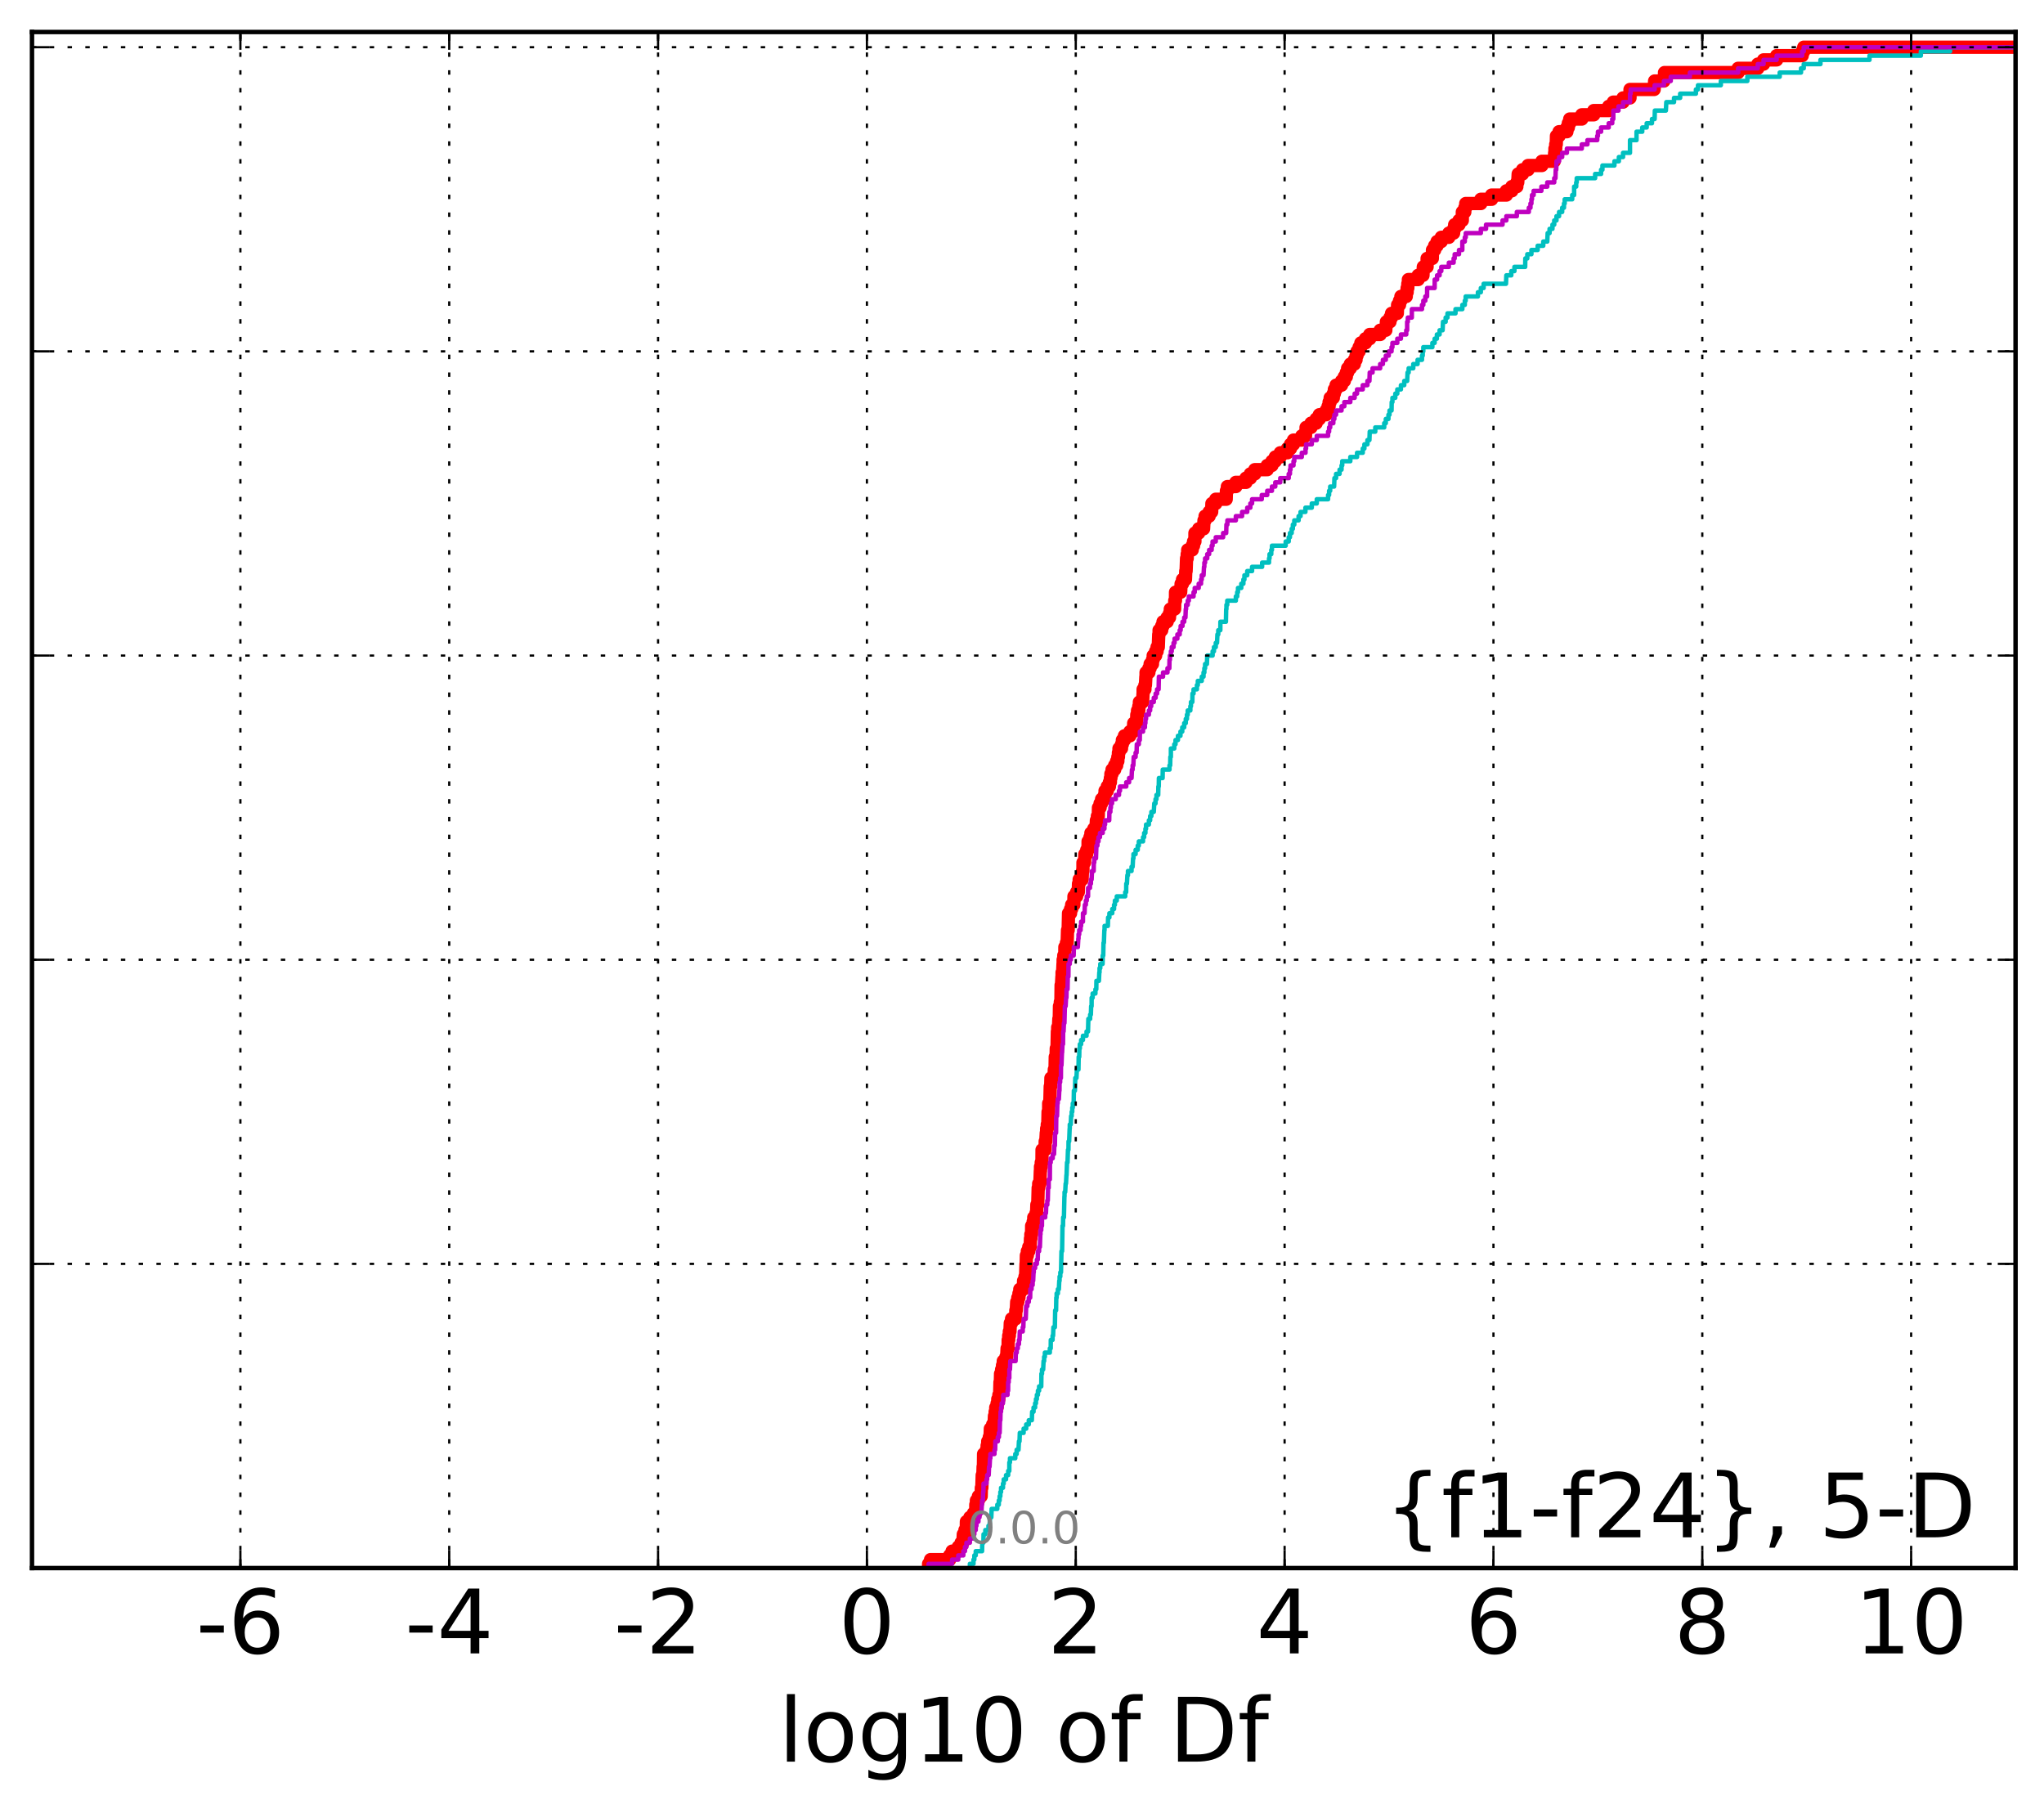 <?xml version="1.0" encoding="utf-8" standalone="no"?>
<!DOCTYPE svg PUBLIC "-//W3C//DTD SVG 1.1//EN"
  "http://www.w3.org/Graphics/SVG/1.1/DTD/svg11.dtd">
<!-- Created with matplotlib (http://matplotlib.org/) -->
<svg height="407pt" version="1.1" viewBox="0 0 460 407" width="460pt" xmlns="http://www.w3.org/2000/svg" xmlns:xlink="http://www.w3.org/1999/xlink">
 <defs>
  <style type="text/css">
*{stroke-linecap:butt;stroke-linejoin:round;stroke-miterlimit:100000;}
  </style>
 </defs>
 <g id="figure_1">
  <g id="patch_1">
   <path d="M 0 407.712 
L 460.8 407.712 
L 460.8 0 
L 0 0 
z
" style="fill:#ffffff;"/>
  </g>
  <g id="axes_1">
   <g id="patch_2">
    <path d="M 7.2 352.8 
L 453.6 352.8 
L 453.6 7.2 
L 7.2 7.2 
z
" style="fill:#ffffff;"/>
   </g>
   <g id="line2d_1">
    <path clip-path="url(#p146eee825b)" d="M 208.982 352.8 
L 208.982 351.85 
L 209.422 351.85 
L 209.422 350.899 
L 213.723 350.899 
L 213.723 349.949 
L 214.271 349.949 
L 214.271 348.998 
L 215.662 348.998 
L 215.662 348.048 
L 216.296 348.048 
L 216.296 347.097 
L 216.701 347.097 
L 216.795 345.196 
L 217.164 345.196 
L 217.164 344.246 
L 217.454 344.246 
L 217.487 342.345 
L 218.27 342.345 
L 218.27 341.394 
L 219.084 341.394 
L 219.084 340.444 
L 219.59 340.444 
L 219.603 338.543 
L 219.741 338.543 
L 219.741 337.592 
L 220.195 337.592 
L 220.195 336.642 
L 220.811 336.642 
L 220.856 334.741 
L 220.959 334.741 
L 221.051 331.889 
L 221.194 331.889 
L 221.251 329.988 
L 221.319 329.988 
L 221.356 327.137 
L 221.998 327.137 
L 221.998 326.186 
L 222.155 326.186 
L 222.155 325.236 
L 222.291 325.236 
L 222.291 324.285 
L 222.645 324.285 
L 222.645 323.335 
L 222.801 323.335 
L 222.882 321.434 
L 223.403 321.434 
L 223.403 320.483 
L 223.718 320.483 
L 223.804 318.582 
L 223.957 318.582 
L 223.957 317.632 
L 224.093 317.632 
L 224.093 316.681 
L 224.399 316.681 
L 224.399 315.731 
L 224.554 315.731 
L 224.554 314.78 
L 224.8 314.78 
L 224.8 313.83 
L 224.967 313.83 
L 225.045 310.978 
L 225.13 310.978 
L 225.176 309.077 
L 225.414 309.077 
L 225.414 308.127 
L 225.621 308.127 
L 225.621 307.176 
L 225.789 307.176 
L 225.789 306.226 
L 226.383 306.226 
L 226.383 305.275 
L 226.555 305.275 
L 226.649 303.374 
L 226.875 303.374 
L 226.893 301.473 
L 227.011 301.473 
L 227.011 300.523 
L 227.151 300.523 
L 227.151 299.572 
L 227.289 299.572 
L 227.367 297.671 
L 227.649 297.671 
L 227.649 296.721 
L 228.556 296.721 
L 228.615 294.82 
L 228.714 294.82 
L 228.808 292.919 
L 229.061 292.919 
L 229.061 291.968 
L 229.312 291.968 
L 229.312 291.018 
L 229.507 291.018 
L 229.507 290.067 
L 230.305 290.067 
L 230.358 288.166 
L 230.676 288.166 
L 230.676 287.216 
L 230.813 287.216 
L 230.904 284.364 
L 230.943 284.364 
L 230.988 282.463 
L 231.206 282.463 
L 231.206 281.513 
L 231.525 281.513 
L 231.525 280.562 
L 231.835 280.562 
L 231.91 278.661 
L 231.995 278.661 
L 231.995 277.711 
L 232.153 277.711 
L 232.175 275.81 
L 232.512 275.81 
L 232.512 274.859 
L 232.649 274.859 
L 232.649 273.909 
L 233.148 273.909 
L 233.148 272.958 
L 233.285 272.958 
L 233.346 271.057 
L 233.545 271.057 
L 233.644 267.255 
L 233.759 267.255 
L 233.759 266.305 
L 234.023 266.305 
L 234.126 263.453 
L 234.164 263.453 
L 234.164 262.503 
L 234.332 262.503 
L 234.332 261.552 
L 234.492 261.552 
L 234.513 258.701 
L 235.184 258.701 
L 235.225 256.8 
L 235.358 256.8 
L 235.463 254.899 
L 235.54 254.899 
L 235.54 253.949 
L 235.692 253.949 
L 235.692 252.998 
L 235.806 252.998 
L 235.869 250.147 
L 236.002 250.147 
L 236.008 248.246 
L 236.262 248.246 
L 236.356 244.444 
L 236.46 244.444 
L 236.511 242.543 
L 237.213 242.543 
L 237.276 240.642 
L 237.437 240.642 
L 237.487 237.79 
L 237.667 237.79 
L 237.713 235.889 
L 237.882 235.889 
L 237.964 232.087 
L 238.036 232.087 
L 238.036 231.137 
L 238.216 231.137 
L 238.296 229.236 
L 238.39 229.236 
L 238.435 226.384 
L 238.628 226.384 
L 238.628 225.434 
L 238.755 225.434 
L 238.804 221.632 
L 238.882 221.632 
L 238.991 219.731 
L 239.021 219.731 
L 239.021 218.78 
L 239.146 218.78 
L 239.23 216.879 
L 239.26 216.879 
L 239.26 215.929 
L 239.403 215.929 
L 239.403 214.978 
L 239.629 214.978 
L 239.651 213.077 
L 239.998 213.077 
L 239.998 212.127 
L 240.16 212.127 
L 240.25 209.275 
L 240.389 209.275 
L 240.474 205.473 
L 240.926 205.473 
L 240.926 204.523 
L 241.181 204.523 
L 241.181 203.572 
L 241.673 203.572 
L 241.697 201.671 
L 242.29 201.671 
L 242.29 200.721 
L 242.671 200.721 
L 242.722 198.82 
L 242.874 198.82 
L 242.874 197.869 
L 243.53 197.869 
L 243.606 195.968 
L 243.713 195.968 
L 243.723 194.067 
L 244.078 194.067 
L 244.148 192.166 
L 244.577 192.166 
L 244.577 191.216 
L 244.865 191.216 
L 244.873 189.315 
L 245.299 189.315 
L 245.299 188.364 
L 245.51 188.364 
L 245.51 187.414 
L 246.163 187.414 
L 246.163 186.463 
L 246.648 186.463 
L 246.748 184.562 
L 246.969 184.562 
L 246.969 183.612 
L 247.162 183.612 
L 247.213 181.711 
L 247.574 181.711 
L 247.574 180.76 
L 247.91 180.76 
L 247.91 179.81 
L 248.552 179.81 
L 248.552 178.859 
L 248.693 178.859 
L 248.693 177.909 
L 249.196 177.909 
L 249.196 176.958 
L 249.667 176.958 
L 249.667 176.008 
L 249.891 176.008 
L 249.891 175.057 
L 250.011 175.057 
L 250.011 174.107 
L 250.269 174.107 
L 250.269 173.156 
L 250.853 173.156 
L 250.853 172.206 
L 251.303 172.206 
L 251.303 171.255 
L 251.571 171.255 
L 251.571 170.305 
L 251.703 170.305 
L 251.703 169.354 
L 251.828 169.354 
L 251.828 168.404 
L 252.392 168.404 
L 252.392 167.453 
L 252.589 167.453 
L 252.589 166.503 
L 253.056 166.503 
L 253.056 165.552 
L 254.279 165.552 
L 254.279 164.602 
L 255.058 164.602 
L 255.142 162.701 
L 255.782 162.701 
L 255.841 160.8 
L 256.006 160.8 
L 256.006 159.85 
L 256.291 159.85 
L 256.291 158.899 
L 256.421 158.899 
L 256.421 157.949 
L 257.145 157.949 
L 257.239 156.048 
L 257.26 156.048 
L 257.26 155.097 
L 257.663 155.097 
L 257.663 154.147 
L 257.774 154.147 
L 257.879 152.246 
L 257.92 152.246 
L 257.92 151.295 
L 258.552 151.295 
L 258.552 150.345 
L 258.835 150.345 
L 258.835 149.394 
L 259.358 149.394 
L 259.358 148.444 
L 259.528 148.444 
L 259.528 147.493 
L 260.072 147.493 
L 260.072 146.543 
L 260.4 146.543 
L 260.4 145.592 
L 260.67 145.592 
L 260.776 142.741 
L 260.853 142.741 
L 260.853 141.79 
L 261.438 141.79 
L 261.438 140.84 
L 261.74 140.84 
L 261.74 139.889 
L 262.667 139.889 
L 262.667 138.939 
L 263.195 138.939 
L 263.195 137.988 
L 263.378 137.988 
L 263.378 137.038 
L 264.34 137.038 
L 264.379 135.137 
L 264.538 135.137 
L 264.553 133.236 
L 265.704 133.236 
L 265.81 131.335 
L 266.125 131.335 
L 266.125 130.384 
L 266.783 130.384 
L 266.856 128.483 
L 266.93 128.483 
L 267.035 125.632 
L 267.179 125.632 
L 267.179 124.681 
L 267.296 124.681 
L 267.296 123.731 
L 268.302 123.731 
L 268.302 122.78 
L 268.607 122.78 
L 268.607 121.83 
L 268.912 121.83 
L 268.921 119.929 
L 269.765 119.929 
L 269.765 118.978 
L 270.861 118.978 
L 270.96 117.077 
L 271.204 117.077 
L 271.204 116.127 
L 272.115 116.127 
L 272.115 115.176 
L 272.682 115.176 
L 272.741 113.275 
L 273.608 113.275 
L 273.608 112.325 
L 275.952 112.325 
L 276.008 110.424 
L 276.221 110.424 
L 276.221 109.473 
L 278.126 109.473 
L 278.126 108.523 
L 280.408 108.523 
L 280.408 107.572 
L 281.388 107.572 
L 281.388 106.622 
L 282.391 106.622 
L 282.391 105.671 
L 285.188 105.671 
L 285.188 104.721 
L 286.25 104.721 
L 286.25 103.77 
L 287.002 103.77 
L 287.002 102.82 
L 288.12 102.82 
L 288.12 101.869 
L 289.73 101.869 
L 289.73 100.919 
L 290.43 100.919 
L 290.43 99.968 
L 291.1 99.968 
L 291.1 99.018 
L 292.966 99.018 
L 292.966 98.067 
L 293.807 98.067 
L 293.807 97.117 
L 293.931 97.117 
L 293.931 96.166 
L 295.041 96.166 
L 295.041 95.216 
L 296.199 95.216 
L 296.199 94.265 
L 296.908 94.265 
L 296.908 93.315 
L 298.433 93.315 
L 298.433 92.364 
L 298.884 92.364 
L 298.884 91.414 
L 299.113 91.414 
L 299.113 90.463 
L 299.356 90.463 
L 299.356 89.513 
L 300.06 89.513 
L 300.06 88.562 
L 300.297 88.562 
L 300.297 87.612 
L 300.683 87.612 
L 300.683 86.661 
L 301.912 86.661 
L 301.912 85.711 
L 302.54 85.711 
L 302.54 84.76 
L 302.991 84.76 
L 302.991 83.81 
L 303.282 83.81 
L 303.282 82.859 
L 303.888 82.859 
L 303.888 81.909 
L 304.799 81.909 
L 304.799 80.958 
L 305.174 80.958 
L 305.174 80.008 
L 305.401 80.008 
L 305.401 79.057 
L 305.872 79.057 
L 305.872 78.107 
L 306.261 78.107 
L 306.261 77.156 
L 307.297 77.156 
L 307.297 76.206 
L 308.258 76.206 
L 308.258 75.255 
L 310.603 75.255 
L 310.603 74.305 
L 311.876 74.305 
L 311.876 73.354 
L 312.004 73.354 
L 312.004 72.404 
L 312.81 72.404 
L 312.81 71.453 
L 313.167 71.453 
L 313.167 70.503 
L 314.462 70.503 
L 314.531 68.602 
L 314.962 68.602 
L 314.962 67.651 
L 315.273 67.651 
L 315.273 66.701 
L 316.475 66.701 
L 316.475 65.75 
L 316.676 65.75 
L 316.676 64.8 
L 316.83 64.8 
L 316.83 63.85 
L 316.959 63.85 
L 316.959 62.899 
L 319.157 62.899 
L 319.157 61.949 
L 320.24 61.949 
L 320.317 60.048 
L 321.16 60.048 
L 321.174 58.147 
L 322.343 58.147 
L 322.38 56.246 
L 322.866 56.246 
L 322.866 55.295 
L 323.413 55.295 
L 323.413 54.345 
L 324.362 54.345 
L 324.362 53.394 
L 326.063 53.394 
L 326.063 52.444 
L 327.134 52.444 
L 327.134 51.493 
L 327.374 51.493 
L 327.374 50.543 
L 328.345 50.543 
L 328.345 49.592 
L 329.091 49.592 
L 329.099 47.691 
L 329.652 47.691 
L 329.652 46.741 
L 329.866 46.741 
L 329.866 45.79 
L 333.259 45.79 
L 333.259 44.84 
L 335.686 44.84 
L 335.686 43.889 
L 339 43.889 
L 339 42.939 
L 340.237 42.939 
L 340.237 41.988 
L 341.362 41.988 
L 341.362 41.038 
L 341.568 41.038 
L 341.671 39.137 
L 342.644 39.137 
L 342.644 38.186 
L 343.893 38.186 
L 343.893 37.236 
L 347.002 37.236 
L 347.002 36.285 
L 349.776 36.285 
L 349.875 34.384 
L 349.939 34.384 
L 349.939 33.434 
L 350.113 33.434 
L 350.113 32.483 
L 350.234 32.483 
L 350.284 30.582 
L 350.868 30.582 
L 350.868 29.632 
L 352.627 29.632 
L 352.627 28.681 
L 352.951 28.681 
L 352.951 27.731 
L 353.271 27.731 
L 353.271 26.78 
L 355.982 26.78 
L 355.982 25.83 
L 358.675 25.83 
L 358.675 24.879 
L 362.038 24.879 
L 362.038 23.929 
L 363.069 23.929 
L 363.069 22.978 
L 365.264 22.978 
L 365.264 22.028 
L 366.828 22.028 
L 366.837 20.127 
L 372.263 20.127 
L 372.372 18.226 
L 374.461 18.226 
L 374.461 17.275 
L 374.6 17.275 
L 374.6 16.325 
L 391.16 16.325 
L 391.16 15.374 
L 395.591 15.374 
L 395.591 14.424 
L 396.889 14.424 
L 396.889 13.473 
L 399.829 13.473 
L 399.829 12.523 
L 405.58 12.523 
L 405.58 11.572 
L 405.934 11.572 
L 405.934 10.622 
L 405.934 10.622 
L 453.6 10.622 
L 453.6 10.622 
" style="fill:none;stroke:#ff0000;stroke-linecap:square;stroke-width:3.0;"/>
   </g>
   <g id="line2d_2">
    <path clip-path="url(#p146eee825b)" d="M 218.27 352.8 
L 218.27 351.85 
L 219.084 351.85 
L 219.084 350.899 
L 219.275 350.899 
L 219.275 349.949 
L 219.59 349.949 
L 219.59 348.998 
L 221.013 348.998 
L 221.065 347.097 
L 221.319 347.097 
L 221.346 345.196 
L 221.745 345.196 
L 221.745 344.246 
L 222.45 344.246 
L 222.45 343.295 
L 222.698 343.295 
L 222.801 341.394 
L 223.095 341.394 
L 223.171 339.493 
L 224.441 339.493 
L 224.441 338.543 
L 224.778 338.543 
L 224.778 337.592 
L 224.967 337.592 
L 224.967 336.642 
L 225.13 336.642 
L 225.13 335.691 
L 225.285 335.691 
L 225.285 334.741 
L 225.72 334.741 
L 225.72 333.79 
L 225.885 333.79 
L 225.885 332.84 
L 226.408 332.84 
L 226.408 331.889 
L 226.893 331.889 
L 226.893 330.939 
L 227.148 330.939 
L 227.151 329.038 
L 227.289 329.038 
L 227.289 328.087 
L 228.485 328.087 
L 228.485 327.137 
L 228.797 327.137 
L 228.797 326.186 
L 229.212 326.186 
L 229.312 324.285 
L 229.443 324.285 
L 229.507 322.384 
L 230.363 322.384 
L 230.363 321.434 
L 230.943 321.434 
L 230.943 320.483 
L 231.525 320.483 
L 231.525 319.533 
L 232.213 319.533 
L 232.283 317.632 
L 232.6 317.632 
L 232.6 316.681 
L 232.949 316.681 
L 232.949 315.731 
L 233.141 315.731 
L 233.141 314.78 
L 233.346 314.78 
L 233.346 313.83 
L 233.582 313.83 
L 233.582 312.879 
L 233.846 312.879 
L 233.846 311.929 
L 234.332 311.929 
L 234.373 309.077 
L 234.505 309.077 
L 234.505 308.127 
L 234.76 308.127 
L 234.853 306.226 
L 234.979 306.226 
L 234.979 305.275 
L 235.147 305.275 
L 235.147 304.325 
L 236.262 304.325 
L 236.262 303.374 
L 236.46 303.374 
L 236.479 301.473 
L 236.876 301.473 
L 236.876 300.523 
L 236.998 300.523 
L 237.068 298.622 
L 237.393 298.622 
L 237.465 294.82 
L 237.667 294.82 
L 237.717 291.968 
L 237.795 291.968 
L 237.795 291.018 
L 238.076 291.018 
L 238.076 290.067 
L 238.296 290.067 
L 238.387 288.166 
L 238.46 288.166 
L 238.46 287.216 
L 238.622 287.216 
L 238.622 286.265 
L 238.777 286.265 
L 238.882 281.513 
L 239.021 281.513 
L 239.118 275.81 
L 239.23 275.81 
L 239.266 273.909 
L 239.435 273.909 
L 239.546 269.156 
L 239.575 269.156 
L 239.575 268.206 
L 239.721 268.206 
L 239.82 266.305 
L 239.898 266.305 
L 239.998 264.404 
L 240.027 264.404 
L 240.132 261.552 
L 240.244 261.552 
L 240.349 258.701 
L 240.458 258.701 
L 240.474 256.8 
L 240.612 256.8 
L 240.722 253.949 
L 240.754 253.949 
L 240.754 252.998 
L 240.964 252.998 
L 241.05 251.097 
L 241.183 251.097 
L 241.183 250.147 
L 241.313 250.147 
L 241.313 249.196 
L 241.43 249.196 
L 241.43 248.246 
L 241.629 248.246 
L 241.676 245.394 
L 241.907 245.394 
L 241.992 242.543 
L 242.256 242.543 
L 242.351 240.642 
L 242.706 240.642 
L 242.757 237.79 
L 242.878 237.79 
L 242.913 235.889 
L 243.017 235.889 
L 243.017 234.939 
L 243.307 234.939 
L 243.307 233.988 
L 243.715 233.988 
L 243.715 233.038 
L 244.523 233.038 
L 244.523 232.087 
L 244.854 232.087 
L 244.933 229.236 
L 245.335 229.236 
L 245.335 228.285 
L 245.498 228.285 
L 245.562 226.384 
L 245.663 226.384 
L 245.676 224.483 
L 245.899 224.483 
L 245.899 223.533 
L 246.523 223.533 
L 246.523 222.582 
L 246.717 222.582 
L 246.748 220.681 
L 247.311 220.681 
L 247.401 218.78 
L 247.453 218.78 
L 247.453 217.83 
L 247.616 217.83 
L 247.616 216.879 
L 248.133 216.879 
L 248.164 214.978 
L 248.284 214.978 
L 248.346 212.127 
L 248.429 212.127 
L 248.535 209.275 
L 248.58 209.275 
L 248.58 208.325 
L 249.327 208.325 
L 249.378 206.424 
L 249.667 206.424 
L 249.667 205.473 
L 250.313 205.473 
L 250.313 204.523 
L 250.716 204.523 
L 250.716 203.572 
L 250.905 203.572 
L 250.905 202.622 
L 251.33 202.622 
L 251.33 201.671 
L 253.23 201.671 
L 253.23 200.721 
L 253.441 200.721 
L 253.465 198.82 
L 253.612 198.82 
L 253.716 196.919 
L 253.846 196.919 
L 253.846 195.968 
L 254.653 195.968 
L 254.653 195.018 
L 254.897 195.018 
L 254.995 193.117 
L 255.084 193.117 
L 255.084 192.166 
L 255.565 192.166 
L 255.565 191.216 
L 256.046 191.216 
L 256.046 190.265 
L 256.291 190.265 
L 256.291 189.315 
L 257.239 189.315 
L 257.239 188.364 
L 257.492 188.364 
L 257.492 187.414 
L 257.774 187.414 
L 257.774 186.463 
L 257.92 186.463 
L 257.92 185.513 
L 258.552 185.513 
L 258.552 184.562 
L 258.835 184.562 
L 258.835 183.612 
L 259.116 183.612 
L 259.116 182.661 
L 259.659 182.661 
L 259.767 180.76 
L 260.049 180.76 
L 260.049 179.81 
L 260.266 179.81 
L 260.266 178.859 
L 260.655 178.859 
L 260.689 176.958 
L 260.774 176.958 
L 260.806 175.057 
L 261.644 175.057 
L 261.676 173.156 
L 263.195 173.156 
L 263.195 172.206 
L 263.348 172.206 
L 263.388 170.305 
L 263.503 170.305 
L 263.506 168.404 
L 264.267 168.404 
L 264.267 167.453 
L 264.549 167.453 
L 264.549 166.503 
L 265.092 166.503 
L 265.092 165.552 
L 265.661 165.552 
L 265.661 164.602 
L 266.064 164.602 
L 266.064 163.651 
L 266.505 163.651 
L 266.505 162.701 
L 266.856 162.701 
L 266.856 161.75 
L 267.12 161.75 
L 267.12 160.8 
L 267.296 160.8 
L 267.296 159.85 
L 267.886 159.85 
L 267.886 158.899 
L 268.023 158.899 
L 268.023 157.949 
L 268.332 157.949 
L 268.367 156.048 
L 268.607 156.048 
L 268.607 155.097 
L 269.36 155.097 
L 269.36 154.147 
L 269.567 154.147 
L 269.567 153.196 
L 270.455 153.196 
L 270.455 152.246 
L 270.853 152.246 
L 270.853 151.295 
L 271.039 151.295 
L 271.039 150.345 
L 271.204 150.345 
L 271.204 149.394 
L 271.613 149.394 
L 271.688 147.493 
L 272.9 147.493 
L 272.9 146.543 
L 273.198 146.543 
L 273.198 145.592 
L 273.608 145.592 
L 273.608 144.642 
L 273.888 144.642 
L 273.98 142.741 
L 274.167 142.741 
L 274.167 141.79 
L 274.634 141.79 
L 274.652 139.889 
L 275.892 139.889 
L 275.952 137.038 
L 276.008 137.038 
L 276.008 136.087 
L 276.191 136.087 
L 276.191 135.137 
L 278.126 135.137 
L 278.126 134.186 
L 278.432 134.186 
L 278.432 133.236 
L 278.607 133.236 
L 278.607 132.285 
L 279.348 132.285 
L 279.348 131.335 
L 279.824 131.335 
L 279.824 130.384 
L 280.055 130.384 
L 280.055 129.434 
L 280.689 129.434 
L 280.689 128.483 
L 281.779 128.483 
L 281.779 127.533 
L 284.04 127.533 
L 284.04 126.582 
L 285.592 126.582 
L 285.592 125.632 
L 285.711 125.632 
L 285.711 124.681 
L 286.098 124.681 
L 286.098 123.731 
L 286.25 123.731 
L 286.25 122.78 
L 289.342 122.78 
L 289.342 121.83 
L 290.023 121.83 
L 290.023 120.879 
L 290.298 120.879 
L 290.298 119.929 
L 290.691 119.929 
L 290.691 118.978 
L 290.955 118.978 
L 290.955 118.028 
L 291.278 118.028 
L 291.278 117.077 
L 292.249 117.077 
L 292.249 116.127 
L 292.689 116.127 
L 292.689 115.176 
L 293.782 115.176 
L 293.782 114.226 
L 295.219 114.226 
L 295.219 113.275 
L 296.338 113.275 
L 296.338 112.325 
L 298.884 112.325 
L 298.884 111.374 
L 299.113 111.374 
L 299.113 110.424 
L 299.356 110.424 
L 299.356 109.473 
L 300.24 109.473 
L 300.315 107.572 
L 300.683 107.572 
L 300.683 106.622 
L 301.47 106.622 
L 301.47 105.671 
L 301.912 105.671 
L 301.912 104.721 
L 302.068 104.721 
L 302.068 103.77 
L 303.888 103.77 
L 303.888 102.82 
L 305.401 102.82 
L 305.401 101.869 
L 306.687 101.869 
L 306.687 100.919 
L 307.056 100.919 
L 307.056 99.968 
L 307.739 99.968 
L 307.739 99.018 
L 308.186 99.018 
L 308.258 97.117 
L 309.504 97.117 
L 309.504 96.166 
L 311.517 96.166 
L 311.517 95.216 
L 311.876 95.216 
L 311.876 94.265 
L 312.468 94.265 
L 312.468 93.315 
L 312.708 93.315 
L 312.708 92.364 
L 313.167 92.364 
L 313.205 90.463 
L 313.364 90.463 
L 313.364 89.513 
L 314.011 89.513 
L 314.011 88.562 
L 314.462 88.562 
L 314.462 87.612 
L 315.273 87.612 
L 315.273 86.661 
L 316.023 86.661 
L 316.023 85.711 
L 316.678 85.711 
L 316.773 83.81 
L 317.014 83.81 
L 317.014 82.859 
L 318.056 82.859 
L 318.056 81.909 
L 319.025 81.909 
L 319.025 80.958 
L 320.018 80.958 
L 320.018 80.008 
L 320.185 80.008 
L 320.185 79.057 
L 320.317 79.057 
L 320.317 78.107 
L 322.353 78.107 
L 322.353 77.156 
L 322.866 77.156 
L 322.866 76.206 
L 323.369 76.206 
L 323.369 75.255 
L 323.981 75.255 
L 323.981 74.305 
L 324.656 74.305 
L 324.745 72.404 
L 325.34 72.404 
L 325.34 71.453 
L 325.755 71.453 
L 325.755 70.503 
L 327.561 70.503 
L 327.561 69.552 
L 329.099 69.552 
L 329.099 68.602 
L 329.652 68.602 
L 329.652 67.651 
L 329.849 67.651 
L 329.849 66.701 
L 332.601 66.701 
L 332.601 65.75 
L 333.259 65.75 
L 333.259 64.8 
L 333.891 64.8 
L 333.891 63.85 
L 338.921 63.85 
L 339 61.949 
L 340.117 61.949 
L 340.117 60.998 
L 340.818 60.998 
L 340.818 60.048 
L 343.24 60.048 
L 343.271 58.147 
L 343.717 58.147 
L 343.717 57.196 
L 344.645 57.196 
L 344.645 56.246 
L 346.05 56.246 
L 346.05 55.295 
L 347.307 55.295 
L 347.307 54.345 
L 348.213 54.345 
L 348.297 52.444 
L 348.73 52.444 
L 348.73 51.493 
L 349.379 51.493 
L 349.379 50.543 
L 349.776 50.543 
L 349.776 49.592 
L 350.284 49.592 
L 350.284 48.642 
L 350.868 48.642 
L 350.868 47.691 
L 351.566 47.691 
L 351.566 46.741 
L 351.97 46.741 
L 351.97 45.79 
L 352.132 45.79 
L 352.132 44.84 
L 353.825 44.84 
L 353.825 43.889 
L 354.255 43.889 
L 354.258 41.988 
L 354.723 41.988 
L 354.723 41.038 
L 354.839 41.038 
L 354.839 40.087 
L 358.981 40.087 
L 358.981 39.137 
L 360.323 39.137 
L 360.323 38.186 
L 360.626 38.186 
L 360.626 37.236 
L 363.324 37.236 
L 363.324 36.285 
L 364.323 36.285 
L 364.323 35.335 
L 365.264 35.335 
L 365.264 34.384 
L 366.825 34.384 
L 366.834 31.533 
L 368.298 31.533 
L 368.303 29.632 
L 369.587 29.632 
L 369.587 28.681 
L 370.587 28.681 
L 370.587 27.731 
L 371.774 27.731 
L 371.774 26.78 
L 372.372 26.78 
L 372.42 24.879 
L 374.904 24.879 
L 375.002 22.978 
L 376.737 22.978 
L 376.737 22.028 
L 378.114 22.028 
L 378.114 21.077 
L 381.664 21.077 
L 381.664 20.127 
L 382.128 20.127 
L 382.128 19.176 
L 387.27 19.176 
L 387.27 18.226 
L 393.235 18.226 
L 393.235 17.275 
L 400.519 17.275 
L 400.519 16.325 
L 405.316 16.325 
L 405.316 15.374 
L 405.934 15.374 
L 405.934 14.424 
L 409.691 14.424 
L 409.691 13.473 
L 420.73 13.473 
L 420.73 12.523 
L 432.279 12.523 
L 432.279 11.572 
L 438.864 11.572 
L 438.864 10.622 
L 438.864 10.622 
L 453.6 10.622 
L 453.6 10.622 
" style="fill:none;stroke:#00bfbf;stroke-linecap:square;"/>
   </g>
   <g id="line2d_3">
    <path clip-path="url(#p146eee825b)" d="M 208.982 352.8 
L 208.982 351.85 
L 214.271 351.85 
L 214.271 350.899 
L 215.662 350.899 
L 215.662 349.949 
L 216.795 349.949 
L 216.795 348.998 
L 217.164 348.998 
L 217.164 348.048 
L 217.487 348.048 
L 217.487 347.097 
L 218.27 347.097 
L 218.27 346.147 
L 219.084 346.147 
L 219.084 345.196 
L 219.275 345.196 
L 219.275 344.246 
L 219.59 344.246 
L 219.59 343.295 
L 219.741 343.295 
L 219.741 342.345 
L 220.195 342.345 
L 220.195 341.394 
L 220.432 341.394 
L 220.432 340.444 
L 220.856 340.444 
L 220.959 338.543 
L 221.013 338.543 
L 221.013 337.592 
L 221.194 337.592 
L 221.251 335.691 
L 221.319 335.691 
L 221.346 333.79 
L 221.998 333.79 
L 221.998 332.84 
L 222.155 332.84 
L 222.155 331.889 
L 222.501 331.889 
L 222.588 329.988 
L 222.698 329.988 
L 222.801 328.087 
L 222.882 328.087 
L 222.882 327.137 
L 223.804 327.137 
L 223.804 326.186 
L 223.957 326.186 
L 224.001 324.285 
L 224.554 324.285 
L 224.554 323.335 
L 224.8 323.335 
L 224.8 322.384 
L 224.967 322.384 
L 225.045 319.533 
L 225.13 319.533 
L 225.176 317.632 
L 225.285 317.632 
L 225.285 316.681 
L 225.414 316.681 
L 225.414 315.731 
L 225.706 315.731 
L 225.789 313.83 
L 226.749 313.83 
L 226.749 312.879 
L 226.875 312.879 
L 226.893 310.978 
L 227.011 310.978 
L 227.011 310.028 
L 227.148 310.028 
L 227.151 308.127 
L 227.289 308.127 
L 227.367 306.226 
L 228.556 306.226 
L 228.615 304.325 
L 228.808 304.325 
L 228.808 303.374 
L 229.061 303.374 
L 229.061 302.424 
L 229.312 302.424 
L 229.312 301.473 
L 229.443 301.473 
L 229.507 299.572 
L 230.166 299.572 
L 230.166 298.622 
L 230.305 298.622 
L 230.358 296.721 
L 230.844 296.721 
L 230.943 293.869 
L 231.206 293.869 
L 231.206 292.919 
L 231.525 292.919 
L 231.525 291.968 
L 231.835 291.968 
L 231.87 290.067 
L 232.153 290.067 
L 232.153 289.117 
L 232.397 289.117 
L 232.397 288.166 
L 232.512 288.166 
L 232.6 286.265 
L 232.649 286.265 
L 232.649 285.315 
L 232.949 285.315 
L 232.949 284.364 
L 233.346 284.364 
L 233.346 283.414 
L 233.545 283.414 
L 233.584 281.513 
L 233.846 281.513 
L 233.846 280.562 
L 234.023 280.562 
L 234.126 277.711 
L 234.164 277.711 
L 234.164 276.76 
L 234.332 276.76 
L 234.332 275.81 
L 234.492 275.81 
L 234.505 273.909 
L 235.225 273.909 
L 235.225 272.958 
L 235.389 272.958 
L 235.463 271.057 
L 235.692 271.057 
L 235.692 270.107 
L 235.806 270.107 
L 235.869 267.255 
L 236.002 267.255 
L 236.008 265.354 
L 236.262 265.354 
L 236.298 261.552 
L 236.46 261.552 
L 236.46 260.602 
L 236.908 260.602 
L 236.908 259.651 
L 237.213 259.651 
L 237.276 257.75 
L 237.398 257.75 
L 237.445 254.899 
L 237.666 254.899 
L 237.717 251.097 
L 237.882 251.097 
L 237.964 248.246 
L 238.036 248.246 
L 238.036 247.295 
L 238.296 247.295 
L 238.39 245.394 
L 238.435 245.394 
L 238.456 243.493 
L 238.586 243.493 
L 238.586 242.543 
L 238.755 242.543 
L 238.778 239.691 
L 238.882 239.691 
L 238.991 236.84 
L 239.021 236.84 
L 239.113 234.939 
L 239.23 234.939 
L 239.26 232.087 
L 239.353 232.087 
L 239.442 230.186 
L 239.551 230.186 
L 239.651 226.384 
L 239.82 226.384 
L 239.912 224.483 
L 239.998 224.483 
L 240.031 222.582 
L 240.249 222.582 
L 240.308 219.731 
L 240.444 219.731 
L 240.474 216.879 
L 240.754 216.879 
L 240.754 215.929 
L 240.99 215.929 
L 240.99 214.978 
L 241.629 214.978 
L 241.673 213.077 
L 242.567 213.077 
L 242.671 211.176 
L 242.722 211.176 
L 242.722 210.226 
L 242.874 210.226 
L 242.874 209.275 
L 243.186 209.275 
L 243.186 208.325 
L 243.307 208.325 
L 243.307 207.374 
L 243.713 207.374 
L 243.723 205.473 
L 244.078 205.473 
L 244.148 203.572 
L 244.372 203.572 
L 244.372 202.622 
L 244.577 202.622 
L 244.577 201.671 
L 244.865 201.671 
L 244.873 199.77 
L 245.299 199.77 
L 245.299 198.82 
L 245.51 198.82 
L 245.51 197.869 
L 245.668 197.869 
L 245.749 195.968 
L 246.128 195.968 
L 246.163 194.067 
L 246.262 194.067 
L 246.262 193.117 
L 246.648 193.117 
L 246.748 190.265 
L 246.969 190.265 
L 246.969 189.315 
L 247.213 189.315 
L 247.213 188.364 
L 247.544 188.364 
L 247.544 187.414 
L 248.164 187.414 
L 248.164 186.463 
L 248.552 186.463 
L 248.552 185.513 
L 248.693 185.513 
L 248.693 184.562 
L 249.628 184.562 
L 249.667 182.661 
L 249.891 182.661 
L 249.891 181.711 
L 250.011 181.711 
L 250.011 180.76 
L 250.269 180.76 
L 250.269 179.81 
L 251.101 179.81 
L 251.101 178.859 
L 251.828 178.859 
L 251.828 177.909 
L 252.049 177.909 
L 252.049 176.958 
L 253.465 176.958 
L 253.465 176.008 
L 254.102 176.008 
L 254.102 175.057 
L 254.653 175.057 
L 254.746 173.156 
L 254.897 173.156 
L 254.897 172.206 
L 255.058 172.206 
L 255.142 170.305 
L 255.565 170.305 
L 255.565 169.354 
L 255.782 169.354 
L 255.841 167.453 
L 256.291 167.453 
L 256.291 166.503 
L 256.504 166.503 
L 256.536 164.602 
L 257.239 164.602 
L 257.239 163.651 
L 257.663 163.651 
L 257.663 162.701 
L 257.774 162.701 
L 257.774 161.75 
L 257.92 161.75 
L 257.92 160.8 
L 258.552 160.8 
L 258.552 159.85 
L 258.835 159.85 
L 258.835 158.899 
L 259.076 158.899 
L 259.076 157.949 
L 259.659 157.949 
L 259.659 156.998 
L 260.072 156.998 
L 260.072 156.048 
L 260.4 156.048 
L 260.4 155.097 
L 260.742 155.097 
L 260.806 152.246 
L 261.74 152.246 
L 261.74 151.295 
L 262.739 151.295 
L 262.739 150.345 
L 263.159 150.345 
L 263.195 148.444 
L 263.295 148.444 
L 263.295 147.493 
L 263.506 147.493 
L 263.506 146.543 
L 263.7 146.543 
L 263.7 145.592 
L 264.106 145.592 
L 264.106 144.642 
L 264.34 144.642 
L 264.34 143.691 
L 264.968 143.691 
L 264.968 142.741 
L 265.489 142.741 
L 265.489 141.79 
L 265.704 141.79 
L 265.704 140.84 
L 266.125 140.84 
L 266.125 139.889 
L 266.505 139.889 
L 266.505 138.939 
L 266.783 138.939 
L 266.856 137.038 
L 266.93 137.038 
L 266.93 136.087 
L 267.296 136.087 
L 267.296 135.137 
L 267.547 135.137 
L 267.547 134.186 
L 268.607 134.186 
L 268.607 133.236 
L 268.872 133.236 
L 268.872 132.285 
L 269.765 132.285 
L 269.765 131.335 
L 270.29 131.335 
L 270.29 130.384 
L 270.455 130.384 
L 270.455 129.434 
L 270.853 129.434 
L 270.96 127.533 
L 271.039 127.533 
L 271.039 126.582 
L 271.204 126.582 
L 271.204 125.632 
L 271.688 125.632 
L 271.688 124.681 
L 272.115 124.681 
L 272.115 123.731 
L 272.682 123.731 
L 272.682 122.78 
L 272.888 122.78 
L 272.888 121.83 
L 273.608 121.83 
L 273.608 120.879 
L 275.261 120.879 
L 275.261 119.929 
L 275.952 119.929 
L 276.008 118.028 
L 276.221 118.028 
L 276.221 117.077 
L 278.126 117.077 
L 278.126 116.127 
L 279.529 116.127 
L 279.529 115.176 
L 280.689 115.176 
L 280.689 114.226 
L 281.388 114.226 
L 281.388 113.275 
L 281.779 113.275 
L 281.779 112.325 
L 283.959 112.325 
L 283.959 111.374 
L 285.188 111.374 
L 285.188 110.424 
L 286.25 110.424 
L 286.25 109.473 
L 287.002 109.473 
L 287.002 108.523 
L 288.12 108.523 
L 288.12 107.572 
L 290.023 107.572 
L 290.023 106.622 
L 290.298 106.622 
L 290.298 105.671 
L 290.43 105.671 
L 290.43 104.721 
L 291.1 104.721 
L 291.1 103.77 
L 291.278 103.77 
L 291.278 102.82 
L 292.966 102.82 
L 292.966 101.869 
L 293.807 101.869 
L 293.807 100.919 
L 293.931 100.919 
L 293.931 99.968 
L 295.219 99.968 
L 295.219 99.018 
L 296.338 99.018 
L 296.338 98.067 
L 298.884 98.067 
L 298.884 97.117 
L 299.113 97.117 
L 299.113 96.166 
L 299.356 96.166 
L 299.356 95.216 
L 300.06 95.216 
L 300.06 94.265 
L 300.297 94.265 
L 300.297 93.315 
L 300.683 93.315 
L 300.683 92.364 
L 301.912 92.364 
L 301.912 91.414 
L 302.54 91.414 
L 302.54 90.463 
L 303.888 90.463 
L 303.888 89.513 
L 304.864 89.513 
L 304.864 88.562 
L 305.401 88.562 
L 305.401 87.612 
L 306.687 87.612 
L 306.687 86.661 
L 307.739 86.661 
L 307.739 85.711 
L 308.186 85.711 
L 308.258 83.81 
L 308.893 83.81 
L 308.893 82.859 
L 310.603 82.859 
L 310.603 81.909 
L 311.218 81.909 
L 311.218 80.958 
L 311.876 80.958 
L 311.876 80.008 
L 312.538 80.008 
L 312.538 79.057 
L 313.167 79.057 
L 313.167 78.107 
L 313.364 78.107 
L 313.364 77.156 
L 314.462 77.156 
L 314.462 76.206 
L 315.273 76.206 
L 315.273 75.255 
L 316.475 75.255 
L 316.475 74.305 
L 316.676 74.305 
L 316.678 72.404 
L 316.83 72.404 
L 316.83 71.453 
L 317.726 71.453 
L 317.739 69.552 
L 320.018 69.552 
L 320.018 68.602 
L 320.317 68.602 
L 320.317 67.651 
L 320.77 67.651 
L 320.77 66.701 
L 321.16 66.701 
L 321.174 64.8 
L 322.866 64.8 
L 322.881 62.899 
L 323.413 62.899 
L 323.413 61.949 
L 323.981 61.949 
L 323.981 60.998 
L 324.362 60.998 
L 324.362 60.048 
L 326.063 60.048 
L 326.063 59.097 
L 327.134 59.097 
L 327.134 58.147 
L 327.374 58.147 
L 327.374 57.196 
L 328.345 57.196 
L 328.345 56.246 
L 329.091 56.246 
L 329.099 54.345 
L 329.652 54.345 
L 329.652 53.394 
L 329.866 53.394 
L 329.866 52.444 
L 333.259 52.444 
L 333.259 51.493 
L 334.431 51.493 
L 334.431 50.543 
L 338.145 50.543 
L 338.145 49.592 
L 339 49.592 
L 339 48.642 
L 341.362 48.642 
L 341.362 47.691 
L 344.062 47.691 
L 344.062 46.741 
L 344.432 46.741 
L 344.432 45.79 
L 344.645 45.79 
L 344.645 44.84 
L 344.774 44.84 
L 344.774 43.889 
L 345.145 43.889 
L 345.145 42.939 
L 346.885 42.939 
L 346.885 41.988 
L 348.213 41.988 
L 348.213 41.038 
L 349.776 41.038 
L 349.776 40.087 
L 350.055 40.087 
L 350.113 38.186 
L 350.234 38.186 
L 350.284 36.285 
L 350.868 36.285 
L 350.868 35.335 
L 351.566 35.335 
L 351.566 34.384 
L 352.627 34.384 
L 352.627 33.434 
L 355.982 33.434 
L 355.982 32.483 
L 357.252 32.483 
L 357.252 31.533 
L 359.458 31.533 
L 359.458 30.582 
L 359.616 30.582 
L 359.616 29.632 
L 360.323 29.632 
L 360.323 28.681 
L 362.038 28.681 
L 362.038 27.731 
L 362.832 27.731 
L 362.832 26.78 
L 363.069 26.78 
L 363.078 24.879 
L 364.234 24.879 
L 364.234 23.929 
L 365.264 23.929 
L 365.264 22.978 
L 366.828 22.978 
L 366.837 21.077 
L 366.979 21.077 
L 366.979 20.127 
L 372.372 20.127 
L 372.372 19.176 
L 374.461 19.176 
L 374.461 18.226 
L 376.001 18.226 
L 376.001 17.275 
L 380.306 17.275 
L 380.306 16.325 
L 391.16 16.325 
L 391.16 15.374 
L 395.591 15.374 
L 395.591 14.424 
L 396.889 14.424 
L 396.889 13.473 
L 399.829 13.473 
L 399.829 12.523 
L 405.58 12.523 
L 405.58 11.572 
L 405.934 11.572 
L 405.934 10.622 
L 405.934 10.622 
L 453.6 10.622 
L 453.6 10.622 
" style="fill:none;stroke:#bf00bf;stroke-linecap:square;"/>
   </g>
   <g id="patch_3">
    <path d="M 7.2 7.2 
L 453.6 7.2 
" style="fill:none;stroke:#000000;stroke-linecap:square;stroke-linejoin:miter;"/>
   </g>
   <g id="patch_4">
    <path d="M 453.6 352.8 
L 453.6 7.2 
" style="fill:none;stroke:#000000;stroke-linecap:square;stroke-linejoin:miter;"/>
   </g>
   <g id="patch_5">
    <path d="M 7.2 352.8 
L 453.6 352.8 
" style="fill:none;stroke:#000000;stroke-linecap:square;stroke-linejoin:miter;"/>
   </g>
   <g id="patch_6">
    <path d="M 7.2 352.8 
L 7.2 7.2 
" style="fill:none;stroke:#000000;stroke-linecap:square;stroke-linejoin:miter;"/>
   </g>
   <g id="matplotlib.axis_1">
    <g id="xtick_1"/>
    <g id="xtick_2">
     <g id="line2d_4">
      <path clip-path="url(#p146eee825b)" d="M 54.099 352.8 
L 54.099 7.2 
" style="fill:none;stroke:#000000;stroke-dasharray:1,3;stroke-dashoffset:0.0;stroke-width:0.5;"/>
     </g>
     <g id="line2d_5">
      <defs>
       <path d="M 0 0 
L 0 -4 
" id="m645a247cdb" style="stroke:#000000;stroke-width:0.5;"/>
      </defs>
      <g>
       <use style="stroke:#000000;stroke-width:0.5;" x="54.099" xlink:href="#m645a247cdb" y="352.8"/>
      </g>
     </g>
     <g id="line2d_6">
      <defs>
       <path d="M 0 0 
L 0 4 
" id="mb8f81b4974" style="stroke:#000000;stroke-width:0.5;"/>
      </defs>
      <g>
       <use style="stroke:#000000;stroke-width:0.5;" x="54.099" xlink:href="#mb8f81b4974" y="7.2"/>
      </g>
     </g>
     <g id="text_1">
      <!-- -6 -->
      <defs>
       <path d="M 33.016 40.375 
Q 26.375 40.375 22.484 35.828 
Q 18.609 31.297 18.609 23.391 
Q 18.609 15.531 22.484 10.953 
Q 26.375 6.391 33.016 6.391 
Q 39.656 6.391 43.531 10.953 
Q 47.406 15.531 47.406 23.391 
Q 47.406 31.297 43.531 35.828 
Q 39.656 40.375 33.016 40.375 
M 52.594 71.297 
L 52.594 62.312 
Q 48.875 64.062 45.094 64.984 
Q 41.312 65.922 37.594 65.922 
Q 27.828 65.922 22.672 59.328 
Q 17.531 52.734 16.797 39.406 
Q 19.672 43.656 24.016 45.922 
Q 28.375 48.188 33.594 48.188 
Q 44.578 48.188 50.953 41.516 
Q 57.328 34.859 57.328 23.391 
Q 57.328 12.156 50.688 5.359 
Q 44.047 -1.422 33.016 -1.422 
Q 20.359 -1.422 13.672 8.266 
Q 6.984 17.969 6.984 36.375 
Q 6.984 53.656 15.188 63.938 
Q 23.391 74.219 37.203 74.219 
Q 40.922 74.219 44.703 73.484 
Q 48.484 72.75 52.594 71.297 
" id="BitstreamVeraSans-Roman-36"/>
       <path d="M 4.891 31.391 
L 31.203 31.391 
L 31.203 23.391 
L 4.891 23.391 
z
" id="BitstreamVeraSans-Roman-2d"/>
      </defs>
      <g transform="translate(44.128 371.997)scale(0.2 -0.2)">
       <use xlink:href="#BitstreamVeraSans-Roman-2d"/>
       <use x="36.084" xlink:href="#BitstreamVeraSans-Roman-36"/>
      </g>
     </g>
    </g>
    <g id="xtick_3">
     <g id="line2d_7">
      <path clip-path="url(#p146eee825b)" d="M 101.099 352.8 
L 101.099 7.2 
" style="fill:none;stroke:#000000;stroke-dasharray:1,3;stroke-dashoffset:0.0;stroke-width:0.5;"/>
     </g>
     <g id="line2d_8">
      <g>
       <use style="stroke:#000000;stroke-width:0.5;" x="101.099" xlink:href="#m645a247cdb" y="352.8"/>
      </g>
     </g>
     <g id="line2d_9">
      <g>
       <use style="stroke:#000000;stroke-width:0.5;" x="101.099" xlink:href="#mb8f81b4974" y="7.2"/>
      </g>
     </g>
     <g id="text_2">
      <!-- -4 -->
      <defs>
       <path d="M 37.797 64.312 
L 12.891 25.391 
L 37.797 25.391 
z
M 35.203 72.906 
L 47.609 72.906 
L 47.609 25.391 
L 58.016 25.391 
L 58.016 17.188 
L 47.609 17.188 
L 47.609 0 
L 37.797 0 
L 37.797 17.188 
L 4.891 17.188 
L 4.891 26.703 
z
" id="BitstreamVeraSans-Roman-34"/>
      </defs>
      <g transform="translate(91.128 371.997)scale(0.2 -0.2)">
       <use xlink:href="#BitstreamVeraSans-Roman-2d"/>
       <use x="36.084" xlink:href="#BitstreamVeraSans-Roman-34"/>
      </g>
     </g>
    </g>
    <g id="xtick_4">
     <g id="line2d_10">
      <path clip-path="url(#p146eee825b)" d="M 148.099 352.8 
L 148.099 7.2 
" style="fill:none;stroke:#000000;stroke-dasharray:1,3;stroke-dashoffset:0.0;stroke-width:0.5;"/>
     </g>
     <g id="line2d_11">
      <g>
       <use style="stroke:#000000;stroke-width:0.5;" x="148.099" xlink:href="#m645a247cdb" y="352.8"/>
      </g>
     </g>
     <g id="line2d_12">
      <g>
       <use style="stroke:#000000;stroke-width:0.5;" x="148.099" xlink:href="#mb8f81b4974" y="7.2"/>
      </g>
     </g>
     <g id="text_3">
      <!-- -2 -->
      <defs>
       <path d="M 19.188 8.297 
L 53.609 8.297 
L 53.609 0 
L 7.328 0 
L 7.328 8.297 
Q 12.938 14.109 22.625 23.891 
Q 32.328 33.688 34.812 36.531 
Q 39.547 41.844 41.422 45.531 
Q 43.312 49.219 43.312 52.781 
Q 43.312 58.594 39.234 62.25 
Q 35.156 65.922 28.609 65.922 
Q 23.969 65.922 18.812 64.312 
Q 13.672 62.703 7.812 59.422 
L 7.812 69.391 
Q 13.766 71.781 18.938 73 
Q 24.125 74.219 28.422 74.219 
Q 39.75 74.219 46.484 68.547 
Q 53.219 62.891 53.219 53.422 
Q 53.219 48.922 51.531 44.891 
Q 49.859 40.875 45.406 35.406 
Q 44.188 33.984 37.641 27.219 
Q 31.109 20.453 19.188 8.297 
" id="BitstreamVeraSans-Roman-32"/>
      </defs>
      <g transform="translate(138.129 371.997)scale(0.2 -0.2)">
       <use xlink:href="#BitstreamVeraSans-Roman-2d"/>
       <use x="36.084" xlink:href="#BitstreamVeraSans-Roman-32"/>
      </g>
     </g>
    </g>
    <g id="xtick_5">
     <g id="line2d_13">
      <path clip-path="url(#p146eee825b)" d="M 195.099 352.8 
L 195.099 7.2 
" style="fill:none;stroke:#000000;stroke-dasharray:1,3;stroke-dashoffset:0.0;stroke-width:0.5;"/>
     </g>
     <g id="line2d_14">
      <g>
       <use style="stroke:#000000;stroke-width:0.5;" x="195.099" xlink:href="#m645a247cdb" y="352.8"/>
      </g>
     </g>
     <g id="line2d_15">
      <g>
       <use style="stroke:#000000;stroke-width:0.5;" x="195.099" xlink:href="#mb8f81b4974" y="7.2"/>
      </g>
     </g>
     <g id="text_4">
      <!-- 0 -->
      <defs>
       <path d="M 31.781 66.406 
Q 24.172 66.406 20.328 58.906 
Q 16.5 51.422 16.5 36.375 
Q 16.5 21.391 20.328 13.891 
Q 24.172 6.391 31.781 6.391 
Q 39.453 6.391 43.281 13.891 
Q 47.125 21.391 47.125 36.375 
Q 47.125 51.422 43.281 58.906 
Q 39.453 66.406 31.781 66.406 
M 31.781 74.219 
Q 44.047 74.219 50.516 64.516 
Q 56.984 54.828 56.984 36.375 
Q 56.984 17.969 50.516 8.266 
Q 44.047 -1.422 31.781 -1.422 
Q 19.531 -1.422 13.062 8.266 
Q 6.594 17.969 6.594 36.375 
Q 6.594 54.828 13.062 64.516 
Q 19.531 74.219 31.781 74.219 
" id="BitstreamVeraSans-Roman-30"/>
      </defs>
      <g transform="translate(188.737 371.997)scale(0.2 -0.2)">
       <use xlink:href="#BitstreamVeraSans-Roman-30"/>
      </g>
     </g>
    </g>
    <g id="xtick_6">
     <g id="line2d_16">
      <path clip-path="url(#p146eee825b)" d="M 242.099 352.8 
L 242.099 7.2 
" style="fill:none;stroke:#000000;stroke-dasharray:1,3;stroke-dashoffset:0.0;stroke-width:0.5;"/>
     </g>
     <g id="line2d_17">
      <g>
       <use style="stroke:#000000;stroke-width:0.5;" x="242.099" xlink:href="#m645a247cdb" y="352.8"/>
      </g>
     </g>
     <g id="line2d_18">
      <g>
       <use style="stroke:#000000;stroke-width:0.5;" x="242.099" xlink:href="#mb8f81b4974" y="7.2"/>
      </g>
     </g>
     <g id="text_5">
      <!-- 2 -->
      <g transform="translate(235.737 371.997)scale(0.2 -0.2)">
       <use xlink:href="#BitstreamVeraSans-Roman-32"/>
      </g>
     </g>
    </g>
    <g id="xtick_7">
     <g id="line2d_19">
      <path clip-path="url(#p146eee825b)" d="M 289.099 352.8 
L 289.099 7.2 
" style="fill:none;stroke:#000000;stroke-dasharray:1,3;stroke-dashoffset:0.0;stroke-width:0.5;"/>
     </g>
     <g id="line2d_20">
      <g>
       <use style="stroke:#000000;stroke-width:0.5;" x="289.099" xlink:href="#m645a247cdb" y="352.8"/>
      </g>
     </g>
     <g id="line2d_21">
      <g>
       <use style="stroke:#000000;stroke-width:0.5;" x="289.099" xlink:href="#mb8f81b4974" y="7.2"/>
      </g>
     </g>
     <g id="text_6">
      <!-- 4 -->
      <g transform="translate(282.737 371.997)scale(0.2 -0.2)">
       <use xlink:href="#BitstreamVeraSans-Roman-34"/>
      </g>
     </g>
    </g>
    <g id="xtick_8">
     <g id="line2d_22">
      <path clip-path="url(#p146eee825b)" d="M 336.1 352.8 
L 336.1 7.2 
" style="fill:none;stroke:#000000;stroke-dasharray:1,3;stroke-dashoffset:0.0;stroke-width:0.5;"/>
     </g>
     <g id="line2d_23">
      <g>
       <use style="stroke:#000000;stroke-width:0.5;" x="336.1" xlink:href="#m645a247cdb" y="352.8"/>
      </g>
     </g>
     <g id="line2d_24">
      <g>
       <use style="stroke:#000000;stroke-width:0.5;" x="336.1" xlink:href="#mb8f81b4974" y="7.2"/>
      </g>
     </g>
     <g id="text_7">
      <!-- 6 -->
      <g transform="translate(329.737 371.997)scale(0.2 -0.2)">
       <use xlink:href="#BitstreamVeraSans-Roman-36"/>
      </g>
     </g>
    </g>
    <g id="xtick_9">
     <g id="line2d_25">
      <path clip-path="url(#p146eee825b)" d="M 383.1 352.8 
L 383.1 7.2 
" style="fill:none;stroke:#000000;stroke-dasharray:1,3;stroke-dashoffset:0.0;stroke-width:0.5;"/>
     </g>
     <g id="line2d_26">
      <g>
       <use style="stroke:#000000;stroke-width:0.5;" x="383.1" xlink:href="#m645a247cdb" y="352.8"/>
      </g>
     </g>
     <g id="line2d_27">
      <g>
       <use style="stroke:#000000;stroke-width:0.5;" x="383.1" xlink:href="#mb8f81b4974" y="7.2"/>
      </g>
     </g>
     <g id="text_8">
      <!-- 8 -->
      <defs>
       <path d="M 31.781 34.625 
Q 24.75 34.625 20.719 30.859 
Q 16.703 27.094 16.703 20.516 
Q 16.703 13.922 20.719 10.156 
Q 24.75 6.391 31.781 6.391 
Q 38.812 6.391 42.859 10.172 
Q 46.922 13.969 46.922 20.516 
Q 46.922 27.094 42.891 30.859 
Q 38.875 34.625 31.781 34.625 
M 21.922 38.812 
Q 15.578 40.375 12.031 44.719 
Q 8.5 49.078 8.5 55.328 
Q 8.5 64.062 14.719 69.141 
Q 20.953 74.219 31.781 74.219 
Q 42.672 74.219 48.875 69.141 
Q 55.078 64.062 55.078 55.328 
Q 55.078 49.078 51.531 44.719 
Q 48 40.375 41.703 38.812 
Q 48.828 37.156 52.797 32.312 
Q 56.781 27.484 56.781 20.516 
Q 56.781 9.906 50.312 4.234 
Q 43.844 -1.422 31.781 -1.422 
Q 19.734 -1.422 13.25 4.234 
Q 6.781 9.906 6.781 20.516 
Q 6.781 27.484 10.781 32.312 
Q 14.797 37.156 21.922 38.812 
M 18.312 54.391 
Q 18.312 48.734 21.844 45.562 
Q 25.391 42.391 31.781 42.391 
Q 38.141 42.391 41.719 45.562 
Q 45.312 48.734 45.312 54.391 
Q 45.312 60.062 41.719 63.234 
Q 38.141 66.406 31.781 66.406 
Q 25.391 66.406 21.844 63.234 
Q 18.312 60.062 18.312 54.391 
" id="BitstreamVeraSans-Roman-38"/>
      </defs>
      <g transform="translate(376.737 371.997)scale(0.2 -0.2)">
       <use xlink:href="#BitstreamVeraSans-Roman-38"/>
      </g>
     </g>
    </g>
    <g id="xtick_10">
     <g id="line2d_28">
      <path clip-path="url(#p146eee825b)" d="M 430.1 352.8 
L 430.1 7.2 
" style="fill:none;stroke:#000000;stroke-dasharray:1,3;stroke-dashoffset:0.0;stroke-width:0.5;"/>
     </g>
     <g id="line2d_29">
      <g>
       <use style="stroke:#000000;stroke-width:0.5;" x="430.1" xlink:href="#m645a247cdb" y="352.8"/>
      </g>
     </g>
     <g id="line2d_30">
      <g>
       <use style="stroke:#000000;stroke-width:0.5;" x="430.1" xlink:href="#mb8f81b4974" y="7.2"/>
      </g>
     </g>
     <g id="text_9">
      <!-- 10 -->
      <defs>
       <path d="M 12.406 8.297 
L 28.516 8.297 
L 28.516 63.922 
L 10.984 60.406 
L 10.984 69.391 
L 28.422 72.906 
L 38.281 72.906 
L 38.281 8.297 
L 54.391 8.297 
L 54.391 0 
L 12.406 0 
z
" id="BitstreamVeraSans-Roman-31"/>
      </defs>
      <g transform="translate(417.375 371.997)scale(0.2 -0.2)">
       <use xlink:href="#BitstreamVeraSans-Roman-31"/>
       <use x="63.623" xlink:href="#BitstreamVeraSans-Roman-30"/>
      </g>
     </g>
    </g>
    <g id="xtick_11"/>
    <g id="xtick_12">
     <g id="line2d_31">
      <defs>
       <path d="M 0 0 
L 0 -2 
" id="mfea7fc4c1d" style="stroke:#000000;stroke-width:0.5;"/>
      </defs>
      <g>
       <use style="stroke:#000000;stroke-width:0.5;" x="54.099" xlink:href="#mfea7fc4c1d" y="352.8"/>
      </g>
     </g>
     <g id="line2d_32">
      <defs>
       <path d="M 0 0 
L 0 2 
" id="m81bd9a225d" style="stroke:#000000;stroke-width:0.5;"/>
      </defs>
      <g>
       <use style="stroke:#000000;stroke-width:0.5;" x="54.099" xlink:href="#m81bd9a225d" y="7.2"/>
      </g>
     </g>
    </g>
    <g id="xtick_13">
     <g id="line2d_33">
      <g>
       <use style="stroke:#000000;stroke-width:0.5;" x="101.099" xlink:href="#mfea7fc4c1d" y="352.8"/>
      </g>
     </g>
     <g id="line2d_34">
      <g>
       <use style="stroke:#000000;stroke-width:0.5;" x="101.099" xlink:href="#m81bd9a225d" y="7.2"/>
      </g>
     </g>
    </g>
    <g id="xtick_14">
     <g id="line2d_35">
      <g>
       <use style="stroke:#000000;stroke-width:0.5;" x="148.099" xlink:href="#mfea7fc4c1d" y="352.8"/>
      </g>
     </g>
     <g id="line2d_36">
      <g>
       <use style="stroke:#000000;stroke-width:0.5;" x="148.099" xlink:href="#m81bd9a225d" y="7.2"/>
      </g>
     </g>
    </g>
    <g id="xtick_15">
     <g id="line2d_37">
      <g>
       <use style="stroke:#000000;stroke-width:0.5;" x="195.099" xlink:href="#mfea7fc4c1d" y="352.8"/>
      </g>
     </g>
     <g id="line2d_38">
      <g>
       <use style="stroke:#000000;stroke-width:0.5;" x="195.099" xlink:href="#m81bd9a225d" y="7.2"/>
      </g>
     </g>
    </g>
    <g id="xtick_16">
     <g id="line2d_39">
      <g>
       <use style="stroke:#000000;stroke-width:0.5;" x="242.099" xlink:href="#mfea7fc4c1d" y="352.8"/>
      </g>
     </g>
     <g id="line2d_40">
      <g>
       <use style="stroke:#000000;stroke-width:0.5;" x="242.099" xlink:href="#m81bd9a225d" y="7.2"/>
      </g>
     </g>
    </g>
    <g id="xtick_17">
     <g id="line2d_41">
      <g>
       <use style="stroke:#000000;stroke-width:0.5;" x="289.099" xlink:href="#mfea7fc4c1d" y="352.8"/>
      </g>
     </g>
     <g id="line2d_42">
      <g>
       <use style="stroke:#000000;stroke-width:0.5;" x="289.099" xlink:href="#m81bd9a225d" y="7.2"/>
      </g>
     </g>
    </g>
    <g id="xtick_18">
     <g id="line2d_43">
      <g>
       <use style="stroke:#000000;stroke-width:0.5;" x="336.1" xlink:href="#mfea7fc4c1d" y="352.8"/>
      </g>
     </g>
     <g id="line2d_44">
      <g>
       <use style="stroke:#000000;stroke-width:0.5;" x="336.1" xlink:href="#m81bd9a225d" y="7.2"/>
      </g>
     </g>
    </g>
    <g id="xtick_19">
     <g id="line2d_45">
      <g>
       <use style="stroke:#000000;stroke-width:0.5;" x="383.1" xlink:href="#mfea7fc4c1d" y="352.8"/>
      </g>
     </g>
     <g id="line2d_46">
      <g>
       <use style="stroke:#000000;stroke-width:0.5;" x="383.1" xlink:href="#m81bd9a225d" y="7.2"/>
      </g>
     </g>
    </g>
    <g id="xtick_20">
     <g id="line2d_47">
      <g>
       <use style="stroke:#000000;stroke-width:0.5;" x="430.1" xlink:href="#mfea7fc4c1d" y="352.8"/>
      </g>
     </g>
     <g id="line2d_48">
      <g>
       <use style="stroke:#000000;stroke-width:0.5;" x="430.1" xlink:href="#m81bd9a225d" y="7.2"/>
      </g>
     </g>
    </g>
    <g id="text_10">
     <!-- log10 of Df -->
     <defs>
      <path id="BitstreamVeraSans-Roman-20"/>
      <path d="M 30.609 48.391 
Q 23.391 48.391 19.188 42.75 
Q 14.984 37.109 14.984 27.297 
Q 14.984 17.484 19.156 11.844 
Q 23.344 6.203 30.609 6.203 
Q 37.797 6.203 41.984 11.859 
Q 46.188 17.531 46.188 27.297 
Q 46.188 37.016 41.984 42.703 
Q 37.797 48.391 30.609 48.391 
M 30.609 56 
Q 42.328 56 49.016 48.375 
Q 55.719 40.766 55.719 27.297 
Q 55.719 13.875 49.016 6.219 
Q 42.328 -1.422 30.609 -1.422 
Q 18.844 -1.422 12.172 6.219 
Q 5.516 13.875 5.516 27.297 
Q 5.516 40.766 12.172 48.375 
Q 18.844 56 30.609 56 
" id="BitstreamVeraSans-Roman-6f"/>
      <path d="M 9.422 75.984 
L 18.406 75.984 
L 18.406 0 
L 9.422 0 
z
" id="BitstreamVeraSans-Roman-6c"/>
      <path d="M 19.672 64.797 
L 19.672 8.109 
L 31.594 8.109 
Q 46.688 8.109 53.688 14.938 
Q 60.688 21.781 60.688 36.531 
Q 60.688 51.172 53.688 57.984 
Q 46.688 64.797 31.594 64.797 
z
M 9.812 72.906 
L 30.078 72.906 
Q 51.266 72.906 61.172 64.094 
Q 71.094 55.281 71.094 36.531 
Q 71.094 17.672 61.125 8.828 
Q 51.172 0 30.078 0 
L 9.812 0 
z
" id="BitstreamVeraSans-Roman-44"/>
      <path d="M 45.406 27.984 
Q 45.406 37.75 41.375 43.109 
Q 37.359 48.484 30.078 48.484 
Q 22.859 48.484 18.828 43.109 
Q 14.797 37.75 14.797 27.984 
Q 14.797 18.266 18.828 12.891 
Q 22.859 7.516 30.078 7.516 
Q 37.359 7.516 41.375 12.891 
Q 45.406 18.266 45.406 27.984 
M 54.391 6.781 
Q 54.391 -7.172 48.188 -13.984 
Q 42 -20.797 29.203 -20.797 
Q 24.469 -20.797 20.266 -20.094 
Q 16.062 -19.391 12.109 -17.922 
L 12.109 -9.188 
Q 16.062 -11.328 19.922 -12.344 
Q 23.781 -13.375 27.781 -13.375 
Q 36.625 -13.375 41.016 -8.766 
Q 45.406 -4.156 45.406 5.172 
L 45.406 9.625 
Q 42.625 4.781 38.281 2.391 
Q 33.938 0 27.875 0 
Q 17.828 0 11.672 7.656 
Q 5.516 15.328 5.516 27.984 
Q 5.516 40.672 11.672 48.328 
Q 17.828 56 27.875 56 
Q 33.938 56 38.281 53.609 
Q 42.625 51.219 45.406 46.391 
L 45.406 54.688 
L 54.391 54.688 
z
" id="BitstreamVeraSans-Roman-67"/>
      <path d="M 37.109 75.984 
L 37.109 68.5 
L 28.516 68.5 
Q 23.688 68.5 21.797 66.547 
Q 19.922 64.594 19.922 59.516 
L 19.922 54.688 
L 34.719 54.688 
L 34.719 47.703 
L 19.922 47.703 
L 19.922 0 
L 10.891 0 
L 10.891 47.703 
L 2.297 47.703 
L 2.297 54.688 
L 10.891 54.688 
L 10.891 58.5 
Q 10.891 67.625 15.141 71.797 
Q 19.391 75.984 28.609 75.984 
z
" id="BitstreamVeraSans-Roman-66"/>
     </defs>
     <g transform="translate(175.214 396.353)scale(0.2 -0.2)">
      <use xlink:href="#BitstreamVeraSans-Roman-6c"/>
      <use x="27.783" xlink:href="#BitstreamVeraSans-Roman-6f"/>
      <use x="88.965" xlink:href="#BitstreamVeraSans-Roman-67"/>
      <use x="152.441" xlink:href="#BitstreamVeraSans-Roman-31"/>
      <use x="216.064" xlink:href="#BitstreamVeraSans-Roman-30"/>
      <use x="279.688" xlink:href="#BitstreamVeraSans-Roman-20"/>
      <use x="311.475" xlink:href="#BitstreamVeraSans-Roman-6f"/>
      <use x="372.656" xlink:href="#BitstreamVeraSans-Roman-66"/>
      <use x="407.861" xlink:href="#BitstreamVeraSans-Roman-20"/>
      <use x="439.648" xlink:href="#BitstreamVeraSans-Roman-44"/>
      <use x="516.65" xlink:href="#BitstreamVeraSans-Roman-66"/>
     </g>
    </g>
   </g>
   <g id="matplotlib.axis_2">
    <g id="ytick_1">
     <g id="line2d_49">
      <path clip-path="url(#p146eee825b)" d="M 7.2 352.8 
L 453.6 352.8 
" style="fill:none;stroke:#000000;stroke-dasharray:1,3;stroke-dashoffset:0.0;stroke-width:0.5;"/>
     </g>
     <g id="line2d_50">
      <defs>
       <path d="M 0 0 
L 4 0 
" id="mbacbd290a9" style="stroke:#000000;stroke-width:0.5;"/>
      </defs>
      <g>
       <use style="stroke:#000000;stroke-width:0.5;" x="7.2" xlink:href="#mbacbd290a9" y="352.8"/>
      </g>
     </g>
     <g id="line2d_51">
      <defs>
       <path d="M 0 0 
L -4 0 
" id="m895536da32" style="stroke:#000000;stroke-width:0.5;"/>
      </defs>
      <g>
       <use style="stroke:#000000;stroke-width:0.5;" x="453.6" xlink:href="#m895536da32" y="352.8"/>
      </g>
     </g>
    </g>
    <g id="ytick_2">
     <g id="line2d_52">
      <path clip-path="url(#p146eee825b)" d="M 7.2 284.364 
L 453.6 284.364 
" style="fill:none;stroke:#000000;stroke-dasharray:1,3;stroke-dashoffset:0.0;stroke-width:0.5;"/>
     </g>
     <g id="line2d_53">
      <g>
       <use style="stroke:#000000;stroke-width:0.5;" x="7.2" xlink:href="#mbacbd290a9" y="284.364"/>
      </g>
     </g>
     <g id="line2d_54">
      <g>
       <use style="stroke:#000000;stroke-width:0.5;" x="453.6" xlink:href="#m895536da32" y="284.364"/>
      </g>
     </g>
    </g>
    <g id="ytick_3">
     <g id="line2d_55">
      <path clip-path="url(#p146eee825b)" d="M 7.2 215.929 
L 453.6 215.929 
" style="fill:none;stroke:#000000;stroke-dasharray:1,3;stroke-dashoffset:0.0;stroke-width:0.5;"/>
     </g>
     <g id="line2d_56">
      <g>
       <use style="stroke:#000000;stroke-width:0.5;" x="7.2" xlink:href="#mbacbd290a9" y="215.929"/>
      </g>
     </g>
     <g id="line2d_57">
      <g>
       <use style="stroke:#000000;stroke-width:0.5;" x="453.6" xlink:href="#m895536da32" y="215.929"/>
      </g>
     </g>
    </g>
    <g id="ytick_4">
     <g id="line2d_58">
      <path clip-path="url(#p146eee825b)" d="M 7.2 147.493 
L 453.6 147.493 
" style="fill:none;stroke:#000000;stroke-dasharray:1,3;stroke-dashoffset:0.0;stroke-width:0.5;"/>
     </g>
     <g id="line2d_59">
      <g>
       <use style="stroke:#000000;stroke-width:0.5;" x="7.2" xlink:href="#mbacbd290a9" y="147.493"/>
      </g>
     </g>
     <g id="line2d_60">
      <g>
       <use style="stroke:#000000;stroke-width:0.5;" x="453.6" xlink:href="#m895536da32" y="147.493"/>
      </g>
     </g>
    </g>
    <g id="ytick_5">
     <g id="line2d_61">
      <path clip-path="url(#p146eee825b)" d="M 7.2 79.057 
L 453.6 79.057 
" style="fill:none;stroke:#000000;stroke-dasharray:1,3;stroke-dashoffset:0.0;stroke-width:0.5;"/>
     </g>
     <g id="line2d_62">
      <g>
       <use style="stroke:#000000;stroke-width:0.5;" x="7.2" xlink:href="#mbacbd290a9" y="79.057"/>
      </g>
     </g>
     <g id="line2d_63">
      <g>
       <use style="stroke:#000000;stroke-width:0.5;" x="453.6" xlink:href="#m895536da32" y="79.057"/>
      </g>
     </g>
    </g>
    <g id="ytick_6">
     <g id="line2d_64">
      <path clip-path="url(#p146eee825b)" d="M 7.2 10.622 
L 453.6 10.622 
" style="fill:none;stroke:#000000;stroke-dasharray:1,3;stroke-dashoffset:0.0;stroke-width:0.5;"/>
     </g>
     <g id="line2d_65">
      <g>
       <use style="stroke:#000000;stroke-width:0.5;" x="7.2" xlink:href="#mbacbd290a9" y="10.622"/>
      </g>
     </g>
     <g id="line2d_66">
      <g>
       <use style="stroke:#000000;stroke-width:0.5;" x="453.6" xlink:href="#m895536da32" y="10.622"/>
      </g>
     </g>
    </g>
   </g>
   <g id="text_11">
    <!-- {f1-f24}, 5-D -->
    <defs>
     <path d="M 12.5 -9.281 
L 15.922 -9.281 
Q 22.75 -9.281 24.828 -7.172 
Q 26.906 -5.078 26.906 1.906 
L 26.906 14.016 
Q 26.906 21.625 29.094 25.094 
Q 31.297 28.562 36.719 29.891 
Q 31.297 31.109 29.094 34.562 
Q 26.906 38.031 26.906 45.703 
L 26.906 57.812 
Q 26.906 64.75 24.828 66.875 
Q 22.75 69 15.922 69 
L 12.5 69 
L 12.5 75.984 
L 15.578 75.984 
Q 27.734 75.984 31.812 72.391 
Q 35.891 68.797 35.891 58.016 
L 35.891 46.297 
Q 35.891 39.016 38.516 36.203 
Q 41.156 33.406 48.094 33.406 
L 51.125 33.406 
L 51.125 26.422 
L 48.094 26.422 
Q 41.156 26.422 38.516 23.578 
Q 35.891 20.75 35.891 13.375 
L 35.891 1.703 
Q 35.891 -9.078 31.812 -12.688 
Q 27.734 -16.312 15.578 -16.312 
L 12.5 -16.312 
z
" id="BitstreamVeraSans-Roman-7d"/>
     <path d="M 51.125 -9.281 
L 51.125 -16.312 
L 48.094 -16.312 
Q 35.938 -16.312 31.812 -12.688 
Q 27.688 -9.078 27.688 1.703 
L 27.688 13.375 
Q 27.688 20.75 25.047 23.578 
Q 22.406 26.422 15.484 26.422 
L 12.5 26.422 
L 12.5 33.406 
L 15.484 33.406 
Q 22.469 33.406 25.078 36.203 
Q 27.688 39.016 27.688 46.297 
L 27.688 58.016 
Q 27.688 68.797 31.812 72.391 
Q 35.938 75.984 48.094 75.984 
L 51.125 75.984 
L 51.125 69 
L 47.797 69 
Q 40.922 69 38.812 66.844 
Q 36.719 64.703 36.719 57.812 
L 36.719 45.703 
Q 36.719 38.031 34.5 34.562 
Q 32.281 31.109 26.906 29.891 
Q 32.328 28.562 34.516 25.094 
Q 36.719 21.625 36.719 14.016 
L 36.719 1.906 
Q 36.719 -4.984 38.812 -7.125 
Q 40.922 -9.281 47.797 -9.281 
z
" id="BitstreamVeraSans-Roman-7b"/>
     <path d="M 11.719 12.406 
L 22.016 12.406 
L 22.016 4 
L 14.016 -11.625 
L 7.719 -11.625 
L 11.719 4 
z
" id="BitstreamVeraSans-Roman-2c"/>
     <path d="M 10.797 72.906 
L 49.516 72.906 
L 49.516 64.594 
L 19.828 64.594 
L 19.828 46.734 
Q 21.969 47.469 24.109 47.828 
Q 26.266 48.188 28.422 48.188 
Q 40.625 48.188 47.75 41.5 
Q 54.891 34.812 54.891 23.391 
Q 54.891 11.625 47.562 5.094 
Q 40.234 -1.422 26.906 -1.422 
Q 22.312 -1.422 17.547 -0.641 
Q 12.797 0.141 7.719 1.703 
L 7.719 11.625 
Q 12.109 9.234 16.797 8.062 
Q 21.484 6.891 26.703 6.891 
Q 35.156 6.891 40.078 11.328 
Q 45.016 15.766 45.016 23.391 
Q 45.016 31 40.078 35.438 
Q 35.156 39.891 26.703 39.891 
Q 22.75 39.891 18.812 39.016 
Q 14.891 38.141 10.797 36.281 
z
" id="BitstreamVeraSans-Roman-35"/>
    </defs>
    <g transform="translate(311.697 345.888)scale(0.2 -0.2)">
     <use xlink:href="#BitstreamVeraSans-Roman-7b"/>
     <use x="63.623" xlink:href="#BitstreamVeraSans-Roman-66"/>
     <use x="98.828" xlink:href="#BitstreamVeraSans-Roman-31"/>
     <use x="162.451" xlink:href="#BitstreamVeraSans-Roman-2d"/>
     <use x="198.535" xlink:href="#BitstreamVeraSans-Roman-66"/>
     <use x="233.74" xlink:href="#BitstreamVeraSans-Roman-32"/>
     <use x="297.363" xlink:href="#BitstreamVeraSans-Roman-34"/>
     <use x="360.986" xlink:href="#BitstreamVeraSans-Roman-7d"/>
     <use x="424.609" xlink:href="#BitstreamVeraSans-Roman-2c"/>
     <use x="456.396" xlink:href="#BitstreamVeraSans-Roman-20"/>
     <use x="488.184" xlink:href="#BitstreamVeraSans-Roman-35"/>
     <use x="551.807" xlink:href="#BitstreamVeraSans-Roman-2d"/>
     <use x="587.891" xlink:href="#BitstreamVeraSans-Roman-44"/>
    </g>
   </g>
   <g id="text_12">
    <!-- 0.0.0 -->
    <defs>
     <path d="M 10.688 12.406 
L 21 12.406 
L 21 0 
L 10.688 0 
z
" id="BitstreamVeraSans-Roman-2e"/>
    </defs>
    <g style="fill:#808080;" transform="translate(217.678 347.264)scale(0.1 -0.1)">
     <use xlink:href="#BitstreamVeraSans-Roman-30"/>
     <use x="63.623" xlink:href="#BitstreamVeraSans-Roman-2e"/>
     <use x="95.41" xlink:href="#BitstreamVeraSans-Roman-30"/>
     <use x="159.033" xlink:href="#BitstreamVeraSans-Roman-2e"/>
     <use x="190.82" xlink:href="#BitstreamVeraSans-Roman-30"/>
    </g>
   </g>
  </g>
 </g>
 <defs>
  <clipPath id="p146eee825b">
   <rect height="345.6" width="446.4" x="7.2" y="7.2"/>
  </clipPath>
 </defs>
</svg>
